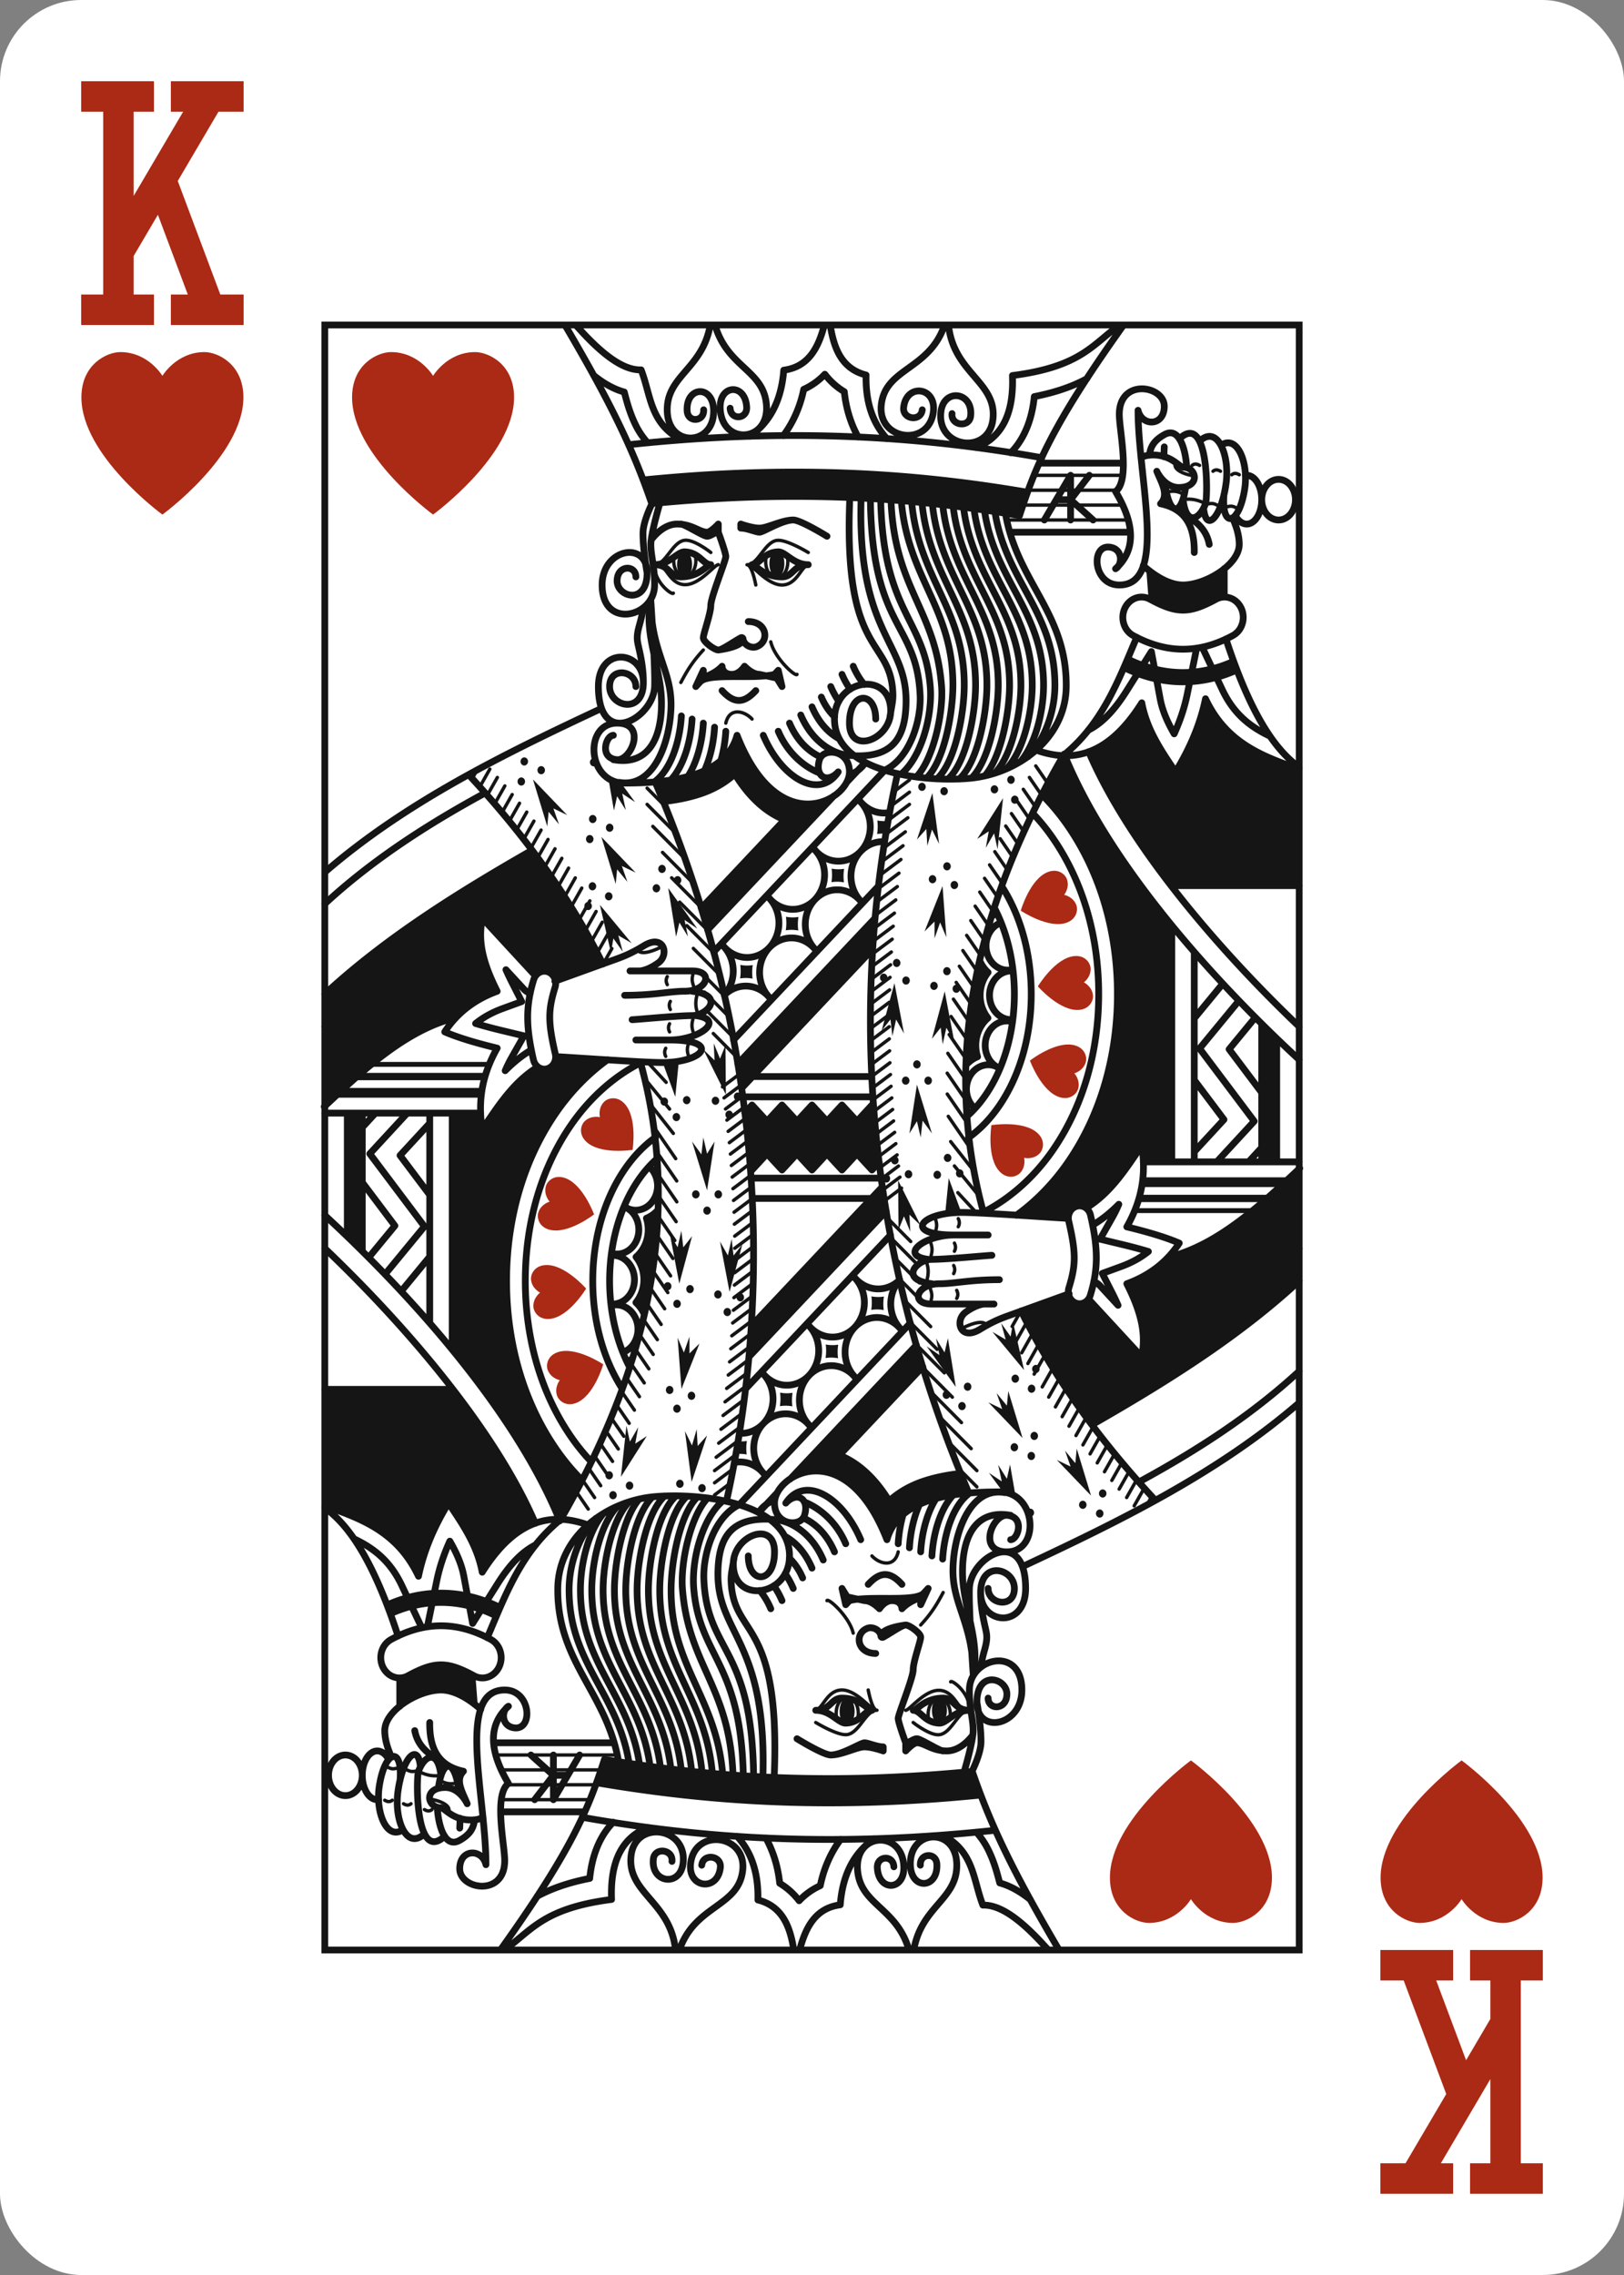 <svg xmlns="http://www.w3.org/2000/svg" xmlns:xlink="http://www.w3.org/1999/xlink" viewBox="0 0 240 336"><rect x="0" y="0" width="240" height="336" fill="#808080" stroke="none"/><use xlink:href="#a"/><use xlink:href="#b" x="48" y="48"/><use xlink:href="#c" transform="rotate(180 120 168)"/><g id="c"><use xlink:href="#d" width="36" height="36" x="6" y="12" stroke="#AB2A15"/><use xlink:href="#e" width="24" height="24" x="12" y="52"/><use xlink:href="#f" x="48" y="48"/></g><defs><symbol id="d" fill="none" preserveAspectRatio="xMinYMid" viewBox="0 0 36 36"><path stroke-linecap="square" stroke-width="4.5" d="M8.25 2.25h3.25m3 0h-3m0 0v31.5m0 0H8.25m3.25 0h3m7-31.5H25m2.75 0H25m0 0L12.5 23.5m9 10.25H25m2.75 0H25m0 0-6.75-18"/></symbol><symbol id="e" viewBox="0 0 16 16"><path fill="#AB2A15" d="M15.981 4.454c0 5.738-7.98 11.546-7.98 11.546S.02 10.192.02 4.454C.02 1.2 2.534 0 3.855 0c2.764 0 4.146 2.34 4.146 2.34S9.382 0 12.146 0c1.32 0 3.835 1.2 3.835 4.454"/></symbol><symbol id="f" fill="none"><use xlink:href="#e" width="24" height="24" x="4" y="4"/><use xlink:href="#e" width="8" height="8" x="109" y="80" transform="rotate(70 109 80)"/><use xlink:href="#e" width="8" height="8" x="113" y="93" transform="rotate(85 113 93)"/><use xlink:href="#e" width="8" height="8" x="113" y="107" transform="rotate(106 113 107)"/><use xlink:href="#e" width="8" height="8" x="107" y="121" transform="rotate(135 107 121)"/><path stroke="#151515" stroke-linecap="round" stroke-linejoin="round" d="M57.674.018c1.847 6.356 7.304 6.611 7.604 11.948.303 5.39-6.568 5.803-6.844.411-.186-3.644 3.727-3.83 3.911-.235.092 1.798-2.352 1.944-2.444.147M56.958.02c-1.17 6.577-6.592 7.476-6.345 12.828.25 5.393 7.12 4.98 6.844-.411-.187-3.644-4.095-3.36-3.91.235.091 1.797 2.535 1.65 2.443-.147M92.173.018c.751 7.1 7.135 8.388 6.572 13.843-.555 5.366-8.285 4.377-7.7-.985.394-3.625 4.79-3.013 4.4.562-.195 1.788-2.945 1.436-2.75-.351M91.585.023c-2.28 6.636-8.719 6.3-9.341 11.727-.615 5.359 7.116 6.348 7.7.985.395-3.625-4.01-4.138-4.4-.563-.195 1.788 2.556 2.14 2.75.352m13.079 6.354q.222-.228.435-.475c1.729-2.001 2.73-4.685 3.044-7.83 3.306-.647 5.795-1.574 7.766-2.639m-16.333 10.18c3.497-1.424 5.575-4.604 5.336-10.65 10.174-1.3 11.879-4.663 15.862-7.472M39.726 7.434c1.388 1.11 2.874 2.013 4.53 2.467.375 1.406.79 3.053 1.684 4.88a11.5 11.5 0 0 0 1.784 2.629m4.983-.433c-4.661-2.446-4.478-6.507-5.956-10.35-3.004.092-6.398-2.95-9.657-6.62m30.661 16.348c1.404-1.87 2.47-4.17 3.023-6.855a9.9 9.9 0 0 0 3.12-2.227 10.2 10.2 0 0 0 2.876 2.58c.26 2.527.986 4.777 2.047 6.701m-5-16.542c-.9 3.423-2.382 6.186-5.995 6.658-.375 4.81-2.246 7.823-5 9.774m20.25.356c-1.999-2.198-3.18-5.188-3.083-9.411-3.562-.9-4.752-3.846-5.3-7.379m43.29.083c-10.609 14.852-12.982 20.863-15.318 28.076M35.522.056C42.223 11.433 45.59 18.404 48.319 26.39m-1.27-3.504c21.667-2.17 39.399-1.16 56.803 1.818m-55.55 1.673c20.699-1.996 37.666-1.04 54.371 1.77m-57.77-10.464c23.38-2.493 42.435-1.374 61.058 1.919m-8.593 111.573c-5.445-19.762-3.028-42.11 11.895-67.798 6.399 15.77 21.21 32.636 34.741 45.136m-21.336 64.99c-8.044-8.682-14.874-17.939-19.77-27.888M-.002 80.822c11.978-10.356 26.355-17.397 40.904-24.2m43.742 9.632c-8.575 38.671-2.62 75.58 10.545 106.284m-38.605-83.21 18.641-19.774m-7.268 3.511L55.642 86.128m1.835 6.451 25.288-26.824c3.799-1.857 5.368-7.48 5.216-11.011C87.508 43.8 80.86 45 80.63 25.686M61.77 114h19.242m-19.972-4.887 20.283-21.516m.504-4.733-21.413 22.713m1.185 7.142 19.378-20.556M80.841 111H63.22M42.646 60.6c-1.108 0-2.149 3.426.554 3.6 2.102.135 4.43-5.4 0-5.4-4.985 0-4.445 8.86 1.093 8.86 7.191 0 14.968-1.06 16.63-7.06 6.092 15.6 16.636 9.643 16.615 5.4-.016-3.328-3.876-3.6-4.43-1.8-.757 2.46 1.107 3.6 2.769 1.8-2.77 4.2-8.352 1.009-11.077-5.4m-2.72 55.746 1.058-1.146 2.216 2.4 2.215-2.4 2.216 2.4L72 115.2l2.215 2.4 2.216-2.4 2.215 2.4 2.216-2.4.247.268M65.293 84.287q.257.216.485.47m0 0c.87.97 1.35 2.274 1.332 3.627s-.53 2.642-1.426 3.585m.094-7.212c.87.97 2.06 1.525 3.309 1.544 1.248.02 2.453-.5 3.348-1.442m-6.657-.102a5 5 0 0 1-.42-.538m.326 7.75c-.895.943-2.1 1.462-3.348 1.443-1.248-.02-2.438-.575-3.309-1.545m6.657.102c-.895.943-1.408 2.232-1.425 3.585s.461 2.657 1.332 3.627m.093-7.212a4.7 4.7 0 0 1 1.542-1.082 4.4 4.4 0 0 1 1.806-.361c.618.01 1.229.15 1.796.416a4.7 4.7 0 0 1 1.513 1.128m-13.314-.203a5 5 0 0 1-.4-.509m.4.51a5 5 0 0 0-.458-.448m.458.447c.851.949 1.33 2.219 1.332 3.542.004 1.322-.468 2.595-1.314 3.549m19.696-28.936q.287.235.538.514m0 0c.431.48.77 1.048.999 1.67a5.48 5.48 0 0 1-.05 3.903 5.1 5.1 0 0 1-1.042 1.64m.093-7.213a4.7 4.7 0 0 0 1.934 1.3 4.36 4.36 0 0 0 2.27.165m-4.204-1.465a5 5 0 0 1-.46-.597m.367 7.81a4.7 4.7 0 0 1-1.542 1.081 4.4 4.4 0 0 1-1.806.361 4.4 4.4 0 0 1-1.797-.416 4.7 4.7 0 0 1-1.513-1.128m6.657.101c-.895.943-1.407 2.233-1.425 3.585-.018 1.353.462 2.657 1.332 3.627m.094-7.212a4.7 4.7 0 0 1 1.636-1.122 4.4 4.4 0 0 1 1.914-.313m-10.208 1.334a5 5 0 0 1-.44-.568m.44.568a5 5 0 0 0-.51-.493m.51.493c.87.97 1.35 2.274 1.332 3.627-.017 1.352-.53 2.642-1.425 3.585m0 0c-.895.942-1.408 2.232-1.426 3.584-.017 1.353.462 2.657 1.332 3.627m.094-7.211a4.7 4.7 0 0 1 1.541-1.083 4.4 4.4 0 0 1 1.807-.36 4.4 4.4 0 0 1 1.796.415 4.7 4.7 0 0 1 1.513 1.129M59.043 98.968c.903-.893 2.092-1.37 3.314-1.33s2.381.593 3.234 1.543m0 0q.21.233.39.494m-.39-.494q.21.232.444.436m6.306-7.547q.198.22.37.465m-.37-.465q.198.22.419.414m6.724-7.133a5 5 0 0 1-.392-.391m0 0q.185.208.35.436M77.11 67.554l2.782-2.951m-29.854 5.784c1.87-.208 3.714-.56 5.456-1.139 1.84-.612 3.633-1.574 5.102-2.938 2.175 3.575 4.767 5.767 7.374 6.775m37.164-10.294c5.396 1.906 10.656.86 15.603-6.991.739 3.97 2.883 7.073 4.985 10.2 2.205-3.586 3.692-7.186 4.431-10.8 3.117 6.599 8.482 8.495 13.842 10.403m.006 38.024c-12.347-11.768-25.27-27.01-31.116-40.614M98.934 86.048c1.929 3.678 2.974 8.164 2.974 12.775 0 3.646-.653 7.23-1.896 10.405s-3.032 5.834-5.196 7.719m.29 3.104c1.7-1.215 3.218-2.796 4.492-4.631 3.024-4.36 4.802-10.201 4.802-16.597 0-6.084-1.609-11.665-4.369-15.947m-2.82 48.214c4.185-2.099 7.728-5.393 10.356-9.182 4.466-6.438 6.802-14.52 6.802-23.085 0-8.564-2.336-16.647-6.802-23.084a30.4 30.4 0 0 0-2.964-3.642m-2.404 59.393c2.974-2.142 5.536-4.83 7.582-7.78 4.856-7 7.357-15.731 7.357-24.887s-2.501-17.887-7.357-24.886a33.3 33.3 0 0 0-3.792-4.548m4.85 57.699a37 37 0 0 0 1.156-1.575c5.246-7.562 7.913-16.942 7.913-26.69s-2.668-19.127-7.913-26.689a36 36 0 0 0-4.596-5.408m21.447-18.999-1.396 6.824q-.59 2.88-1.926 5.833c-.968-1.687-1.733-3.36-2.071-5.177l-1.298-6.975-3.704 5.877c-1.997 3.168-3.874 4.87-5.62 5.732m26.842.885c-2.937-1.395-5.348-3.28-7.054-6.893l-2.954-6.252m-20.501 15.98c5.843-4.76 8.163-11.184 10.829-17.443m13.179.25c2.863 8.729 6.267 15.701 10.826 18.933m.003 89.213c-7.023 6.477-15.096 11.697-23.694 16.369m23.699-29.702c-8.968 8.295-19.566 14.918-30.622 21.244m30.62-26.045c-9.204 9.094-20.615 16.251-32.725 23.171m9.684-35.951H144m-15.508-12.082 4.39 5.835-4.39 4.756m9.97-8.735-4.82-6.408 3.747-4.547m-4.799-4.989-4.098 4.973m8.023 21.197 1.946-2.109m-13.292-32.535V123.6m3.323-30.719V123.6m6.479-23.653-5.696 6.912 8.079 10.741-5.539 6m6.646-20.12v20.12m2.216-17.955V123.6m-15.608-40.8H144m-31.146 61.058 7.884 8.542c.417-2.562.536-5.392-2.215-10.8 3.257-1.19 5.883-3.14 7.754-6q-2.766-1.198-7.754-2.4c2.514-4.437 2.781-8.321 2.215-12m0 0c-2.337 3.41-4.528 6.941-8.232 9.231m8.232-9.231-2.223-1.788c-2.101 3.065-3.874 5.809-6.317 7.744-.156-.021-.309-.047-.473-.054-.293-.013-.58.007-.872.022m33.227-2.573c-4.935 4.602-11.816 11.341-19.46 13.14m-14.766-5.742c-3.065-.172-12.94-.879-15.736-.879-6.092 0-8.746 3.33-1.072 3.33m0 0h4.985m-4.985 0c-4.43 0-8.308 3-3.877 3.6m10.523 3c-4.43 0-6.646.6-8.861.6-3.323 0-4.431 3-1.108 3h9.178m-.316-7.2c-.554 0-6.647.6-8.862.6s-4.985 3 0 3.6M110 143.078l-9.2 3.322c-1.662.6-2.77 1.2-3.984 1.937-2.94 1.782-3.77-1.337-2.108-2.537s2.769-1.2 2.769-1.2m15.993-11.674q.138-.064.272-.15c1.38-.853 2.55-1.851 3.6-2.911a19 19 0 0 1-.943 1.923l-1.828 3.227 3.411.821c1.398.336 2.624.671 3.731 1.001-1.133.914-2.449 1.643-3.987 2.205l-2.825 1.032 1.439 2.829c.351.69.64 1.306.893 1.881l-2.617-2.835a2.5 2.5 0 0 0-.976-.67m8.278-104.946.332 4.322m10.673-4.674v4.2m-11.974-4.642c1.173 1.054 3.527 2.861 5.882 2.861 3.323 0 8.307-3 8.307-6 0-1.41-.489-2.82-1.008-3.92m-13.507-8.849c.351-.249.896-.431 1.777-.431 2.769 0 3.877 1.8 4.431 1.8 2.019 0 2.653 2.934-.554 3-2.215.046-3.323-2.4-3.323-2.4.682 1.7 1.843 3.494.554 4.8 3.902.816 5.033 3.59 4.984 7.2m-4.482-14.139q.012-.698.051-1.461m3.159 5.9c-.611 4.535-2.531 4.348-3.073-.729m-2.275-3.93c.145-1.45.878-2.296 2.189-3.041 2.339-1.327 3.203 2.567 3.316 4.892m-1.098-4.277c4.381-4.11 4.237 8.604 3.875 9.585-.903 2.445-2.91 3.296-3.321-.696m2.437-8.532c2.649-2.516 4.473 2.044 3.934 6.13-.692 5.248-3.029 7.42-3.329 3.727m2.57-9.264c2.424-1.649 4.11 2.646 3.495 6.486-.873 5.454-3.465 5.81-3.061.813m3.157-2.848q.105-.015.21-.016c1.224 0 2.215 1.612 2.215 3.6m0 0c0 1.988-.991 3.6-2.215 3.6-.651 0-1.269-.466-1.69-1.273m3.905-2.327c0 .796.263 1.559.73 2.121.468.563 1.102.879 1.763.879s1.295-.316 1.762-.879.73-1.325.73-2.121-.262-1.559-.73-2.121-1.101-.879-1.762-.879-1.295.316-1.763.879-.73 1.325-.73 2.121m-32.869-5.4h12.406m-16.753 10.2h17.808m8.332-2.4c1.597.943 2.93 2.133 3.323 4.2m-29.047 70.193a2.9 2.9 0 0 1-1.437-.267 3.2 3.2 0 0 1-1.044-.78 3.7 3.7 0 0 1-.699-1.168 3.98 3.98 0 0 1 0-2.756c.162-.436.4-.833.699-1.168s.653-.599 1.044-.78a2.93 2.93 0 0 1 1.483-.263m-.031-.22a2.9 2.9 0 0 1-1.966-.18 3.2 3.2 0 0 1-1.045-.78 3.7 3.7 0 0 1-.698-1.168 3.97 3.97 0 0 1 .367-3.489 3.27 3.27 0 0 1 1.602-1.309m-.172 21.523a3.28 3.28 0 0 1-1.572-1.313 3.9 3.9 0 0 1-.599-2.09c0-.955.34-1.871.943-2.546.604-.675 1.423-1.054 2.277-1.054q.415 0 .816.117m-5.561 12.8a3.55 3.55 0 0 1-.913-1.259 3.97 3.97 0 0 1-.082-2.957c.162-.437.4-.834.698-1.168.3-.334.654-.6 1.045-.78s.81-.275 1.232-.275c.604 0 1.195.19 1.707.548m-4.868 6.762q.081.083.165.163m1.728-22.881c.293.682.72 1.284 1.242 1.763A5.4 5.4 0 0 0 96.852 99a5.4 5.4 0 0 0 1.15 3.357c-1.091.94-1.793 2.407-1.793 4.027 0 .586.091 1.156.261 1.691a4.6 4.6 0 0 0-1.704 1.224m4.572-22.394a4.4 4.4 0 0 0-.813.439M81.415 58.2c0-4.2-3.877-4.2-3.877.6s6.093 2.4 6.093-1.8c0-6-8.308-4.8-8.308 1.2 0 7.697 12.64 9.363 19.84 8.763 7.159-.597 14.348-5.82 14.408-13.598.082-10.873-7.229-15.334-8.979-25.514m-22.249 35.77c5.393.187 7.503-2.421 7.557-7.99.086-8.95-7.254-10.031-6.642-30.021m.642 38.997h-.01a4.5 4.5 0 0 1-2.377 1.834m26.425-2.689c2.474-2.494 3.93-6.667 3.958-10.387.083-10.959-7.209-15.404-8.861-25.755m3.813 36.846c2.252-2.703 3.346-7.507 3.373-11.091.084-11.044-7.186-15.473-8.74-25.998m3.268 38.167c2.546-2.643 3.768-8.36 3.797-12.17.085-11.123-7.152-15.536-8.615-26.227m3.091 39.058c2.589-2.667 3.82-8.989 3.85-12.83.085-11.192-7.1-15.59-8.482-26.424m3.149 39.653c2.466-2.844 3.629-9.477 3.658-13.23.085-11.255-7.04-15.64-8.346-26.61m2.714 40.173c2.679-2.624 3.927-9.655 3.957-13.562.086-11.318-6.975-15.688-8.207-26.792m2.448 40.486c2.775-2.512 4.054-9.72 4.084-13.694.087-11.377-6.903-15.734-8.066-26.967m2.297 40.683c2.791-2.493 4.064-9.73 4.094-13.716.087-11.422-6.811-15.768-7.92-27.1m2.213 40.771c2.757-2.533 4.003-9.708 4.033-13.671.087-11.467-6.719-15.802-7.773-27.235m2.19 40.8c2.678-2.622 3.878-9.656 3.908-13.565.088-11.513-6.623-15.836-7.625-27.37m2.226 40.762c2.572-2.746 4.017-9.58 3.724-13.392C90.277 42 84.185 39 83.673 25.858m1.463 40.505c3.032-2.52 4.704-8.655 4.338-12.998C88.615 43.2 82.523 42.6 82.15 25.77m1.35 32.277c.336-2.212.522-2.568.44-3.913-.483-8.053-7.344-5.241-6.352-28.619m-4.443 40.66c-2.433-.94-4.82-3.094-6.13-6.176m6.295 3.82c-1.84-.812-3.55-2.472-4.634-5.02m9.582 4.794c-2.897.1-6.2-1.947-7.92-5.994m5.694 3.518c-1.593-.85-3.05-2.408-4.033-4.718m3.351 1.477c-.783-.756-1.46-1.724-1.97-2.923m2.592.63A12 12 0 0 1 74.77 53.4m2.877.4a12 12 0 0 1-1.215-2.2m3.286 1.502a10.8 10.8 0 0 1-1.625-2.702M42.646 64.2c5.392.955 7.13-3.484 7.113-8.437-.017-5.068-2.682-10.163-1.574-14.963m0 0c0 7.2 2.967 10.092 2.983 15.16.017 4.953-2.266 12.545-7.658 11.59m4.675-26.75s.662 9.602.553 12.6c-.171 4.732-8.307 9.318-8.307 0 0-6 6.646-5.4 6.646-.6M48.7 67.49c2.549-1.863 3.799-6.235 3.993-9.754m-1.584 9.484c1.997-2.12 2.996-5.905 3.168-9.02m-.632 8.497c1.418-2.178 2.149-5.275 2.293-7.897m.17 7.02c.897-1.978 1.378-4.347 1.492-6.42m.934 4.92a20 20 0 0 0 .727-4.32m-12.184-7.2c0 4.8-4.985 3.6-4.985.6s3.877-2.4 3.877 0m1.108-.6c0-3-.788-5.267-.88-6.188-.16-1.583.618-2.683.829-4.829M49.578 26.1c-.47 1.614-1.393 4.959-1.393 6.301 0 1.8.553 3 .553 6 0 4.8-7.753 6.6-7.753 0 0-5.4 6.646-6.6 6.646-1.8m0 0c0 4.8-4.431 3.6-4.431 1.2s2.77-2.4 2.77-.6m1.66-.6s-.607-3.33-.607-5.803c0-1.364.733-3.178 1.365-4.491m-.158 5.445s1.616-2.351 3.832-2.351 3.323 1.2 4.43 1.2c.554 0 1.662-1.2 1.662-1.2v1.2m0 0c-.554 0-1.087.587-1.662.6-.554 0-3.323-1.8-3.877-1.8m5.539 1.2s1.107 3 1.107 3.6-2.215 6-2.215 7.2-1.108 4.2-1.108 4.8S57.6 48 58.154 48m16.061-16.8s-3.877-2.4-4.984-2.4m0 0c-1.662 0-3.877 1.2-4.985 1.2s-2.77-.6-2.77-.6v.6c.937 0 2.236.603 2.77.6.549-.003 3.323-1.8 4.985-1.8M58.154 48c.554 0 2.215-1.2 3.323-1.8.495-.268 1.108 1.2-3.323 1.8m4.43-4.2c2.77 0 3.2 2.938 1.245 3.707-.744.293-1.853-.188-2.009-1.093m4.642 5.186 1.107 1.8-.554-2.4zm0 0 .553.6-2.769-.6c-1.108 0-2.215-1.2-2.215-1.2s-.744 1.2-1.852 1.2c-1.471 0-1.471-1.2-1.471-1.2-1.108 1.2-2.726 1.58-2.834 1.729l-.49.671c1.108-1.52 7.935-.394 11.078-1.2M58.708 54c1.873 2.067 3.323 1.8 4.984 0m49.293-31.8-2.77 3.6m0 0 3.323 3m-3.323-3h-2.114m-1.763 3 3.877-6.6v6.6m22.721 11.38a2.6 2.6 0 0 0-1.251.337c-3.936 2.131-5.773 2.131-9.708 0a2.57 2.57 0 0 0-2.13-.187c-.349.123-.671.32-.949.58s-.506.575-.67.93a3.2 3.2 0 0 0-.286 1.14c-.024.396.024.794.142 1.17s.304.723.548 1.02c.243.298.538.54.868.713 4.926 2.669 9.735 2.669 14.661 0a2.9 2.9 0 0 0 1.295-1.407 3.23 3.23 0 0 0 .2-1.975 3.04 3.04 0 0 0-.984-1.677 2.64 2.64 0 0 0-1.736-.643M111.614 130.1a1.55 1.55 0 0 0-.755.161 1.7 1.7 0 0 0-.608.512c-.163.22-.275.478-.329.754a1.95 1.95 0 0 0 .019.833c1.077 4.663 1.074 6.422.036 9.795a1.94 1.94 0 0 0 .074 1.39c.097.214.233.406.399.563.166.158.359.278.569.354a1.55 1.55 0 0 0 1.281-.105q.297-.165.514-.442c.142-.182.249-.394.316-.622 1.177-3.828 1.175-6.869.035-11.806a1.83 1.83 0 0 0-.56-.976 1.6 1.6 0 0 0-.991-.411m8.571-117.5c0 10.2 4.452 25.8-2.77 25.8-3.877 0-4.246-5.863-1.488-5.597 2.042.197 1.994 2.595.934 3.197 2.858-2.57 3.049-6.288 0-11.4 2.215-1.68.554-9 .554-11.4 0-5.4 6.646-4.26 6.646-1.2 0 3-3.323 3-3.876.6M55.938 51l-1.107 2.4 1.107-1.2zm-7.2-15.6c2.216 0 3.362-1.949 4.468-1.898 2.179.098 2.732 1.898 3.84 1.898-.554 0-1.661 1.8-4.43 1.8-1.662 0-1.662-1.8-3.878-1.8m22.708 0c-2.215 0-3.361-1.949-4.468-1.898-2.178.098-2.732 1.898-3.84 1.898.554 0 1.662 1.8 4.431 1.8 1.662 0 1.662-1.8 3.877-1.8"/><path fill="#151515" d="M69.955 21.722c-7.21-.017-14.781.35-22.906 1.163l1.253 3.492c20.699-1.996 37.666-1.04 54.372 1.77l1.178-3.443c-10.877-1.862-21.883-2.954-33.898-2.982m48.875 27.14-.933 2.177c5.51 2.762 11.538 2.885 17.093.37l-.841-2.22c-5.02 2.29-10.327 2.182-15.319-.327M60.923 60.6c-1.319 4.763-6.49 6.413-12.149 6.851.43.928.839 1.902 1.253 2.91 1.881-.182 3.726-.533 5.468-1.113 1.84-.612 3.634-1.574 5.102-2.938 2.175 3.575 4.767 5.767 7.367 6.765l-12.33 13.02c.308 1.004.616 2.045.933 3.162l18.641-19.68c-3.474 2.305-9.987 2.028-14.285-8.977m46.476 6.126-1.41 2.663a33.3 33.3 0 0 1 3.792 4.548c4.856 7 7.357 15.73 7.357 24.886s-2.501 17.887-7.357 24.887c-2.046 2.949-4.608 5.638-7.515 7.778 3.119.196 6.134.361 7.603.427.023-1.017.781-1.858 1.745-1.816.387.017.744.178.957.386 3.639-2.344 5.83-5.875 8.167-9.285l-2.223-1.789c-2.101 3.066-3.874 5.81-6.317 7.745-.156-.021-.309-.047-.473-.054-.293-.013-.58.007-.872.021.387-.552.772-1.077 1.142-1.611 5.246-7.561 7.913-16.941 7.913-26.689s-2.668-19.127-7.913-26.689a36 36 0 0 0-4.596-5.408m8.589 2.514.413.72H144v-.72zm1.381 2.4.449.72H144v-.72zm1.385 2.22.697 1.08H144v-1.08zm1.864 2.82 1 1.44H144v-1.44zm1.986 2.82 1.331 1.8H144v-1.8zm-41.28 8.097-20.283 21.516.559 3.606 19.378-20.556zm57.138 15.883v20.12h2.215v-17.955zM63.139 115.2l-1.058 1.146.49 4.254h18.97l-.432-5.132-.247-.268-2.216 2.4-2.215-2.4-2.216 2.4L72 115.2l-2.215 2.4-2.216-2.4-2.215 2.4zm57.761 10.68-.197 1.44h20.4l1.55-1.44zm-.433 2.58-.327 1.08h18.473l1.215-1.08zm-.648 1.98-.293.72h17.118l.876-.72zM144 136.381c-9.203 9.093-20.612 16.25-32.72 23.17l2.104 2.874c11.055-6.325 21.649-12.949 30.616-21.242z"/><path fill="#151515" d="M66.81 33.255c-.293 0-.575.21-.782.585s-.325.882-.325 1.412c0 .262.029.522.084.764.056.243.138.463.24.648q.156.281.36.433c.204.152.278.152.424.152s.29-.051.424-.152q.203-.152.359-.433c.103-.185.184-.405.24-.648.056-.242.084-.502.084-.764 0-.53-.116-1.037-.324-1.412-.208-.374-.49-.585-.783-.585m-13.64.148a.7.7 0 0 0-.425.152q-.203.152-.36.433a2.5 2.5 0 0 0-.24.648 3.4 3.4 0 0 0-.084.764c0 .262.03.522.085.764.056.243.137.463.24.648q.156.281.36.433c.134.1.278.152.423.152q.221 0 .424-.152c.134-.1.257-.247.36-.433.102-.185.184-.405.24-.648a3.5 3.5 0 0 0 0-1.528 2.5 2.5 0 0 0-.24-.648 1.35 1.35 0 0 0-.36-.433.7.7 0 0 0-.424-.152m79.762 2.587c-1.736 1.42-4.193 2.41-6.101 2.41-1.806 0-3.611-1.063-4.898-2.05l.181 4.236c3.798 2.062 5.635 2.062 9.571-.07a2.6 2.6 0 0 1 1.245-.335zM58.708 50.4c-1.108 1.2-2.726 1.58-2.834 1.729l-.49.671c.978-1.342 6.41-.623 9.833-.99l-.97-.21c-1.109 0-2.216-1.2-2.216-1.2s-.744 1.2-1.852 1.2c-1.471 0-1.471-1.2-1.471-1.2m6.51 1.41 1.797.39-.553-.6c-.37.094-.79.162-1.245.21m64.936 3.39c-.739 3.614-2.226 7.214-4.431 10.8-2.102-3.127-4.246-6.23-4.985-10.2-2.536 4.026-5.155 6.262-7.842 7.22 2.75 6.405 7.071 13.175 12.169 19.778L144 82.8V65.604c-5.361-1.908-10.728-3.804-13.846-10.404m-20.891 8.177a111 111 0 0 0-1.858 3.318 38 38 0 0 1 4.59 5.44c5.245 7.561 7.913 16.94 7.913 26.688s-2.667 19.128-7.913 26.69a70 70 0 0 1-1.149 1.593c.299.003.586-.017.879-.004.164.007.317.033.473.054 2.443-1.935 4.216-4.679 6.317-7.744l2.223 1.788c.117.757.198 1.522.228 2.35l4.188.05.073-34.718c-6.702-8.306-12.539-17.063-15.964-25.505m-7.875 3.193a.5.5 0 0 0-.287.1.6.6 0 0 0-.197.246.65.65 0 0 0-.019.459.58.58 0 0 0 .286.338.52.52 0 0 0 .609-.1.6.6 0 0 0 .128-.189.65.65 0 0 0 .019-.458.6.6 0 0 0-.286-.34.5.5 0 0 0-.253-.056m-13.129 1.04a.53.53 0 0 0-.358.138.6.6 0 0 0-.192.355.64.64 0 0 0 .09.45c.083.13.211.22.356.248a.52.52 0 0 0 .414-.097.6.6 0 0 0 .23-.386.64.64 0 0 0-.09-.449.55.55 0 0 0-.45-.258m10.685.372a.5.5 0 0 0-.287.099.6.6 0 0 0-.196.246.65.65 0 0 0-.02.459c.05.15.154.271.287.339a.52.52 0 0 0 .608-.1.6.6 0 0 0 .128-.19.65.65 0 0 0 .019-.458.6.6 0 0 0-.286-.34.5.5 0 0 0-.253-.055m-7.415.274a.53.53 0 0 0-.358.138.6.6 0 0 0-.193.355.64.64 0 0 0 .09.448.56.56 0 0 0 .356.25.52.52 0 0 0 .414-.098.6.6 0 0 0 .23-.385.65.65 0 0 0-.09-.45.6.6 0 0 0-.154-.162.53.53 0 0 0-.295-.096m-1.74.868-2.28 6.868 1.387-1.556.148 2.469.688-2.395 1.046 2.127zm12.165.383a.53.53 0 0 0-.287.099.6.6 0 0 0-.196.246.63.63 0 0 0-.019.46.57.57 0 0 0 .286.339.52.52 0 0 0 .608-.101.6.6 0 0 0 .128-.189.65.65 0 0 0 .019-.459.6.6 0 0 0-.112-.2.6.6 0 0 0-.174-.139.5.5 0 0 0-.253-.056m-1.721.38-3.82 6.014 1.708-1.122-.437 2.428 1.228-2.126.511 2.345zM81.65 73.179c.089.664.08 1.34-.026 2.001q.651-.101 1.306-.045l.324-1.895a5.4 5.4 0 0 1-1.604-.06m10.288 6.17a.53.53 0 0 0-.332.133.6.6 0 0 0-.19.323.64.64 0 0 0 .065.454.56.56 0 0 0 .341.272.52.52 0 0 0 .42-.07.6.6 0 0 0 .25-.37.64.64 0 0 0-.064-.453.56.56 0 0 0-.341-.272.5.5 0 0 0-.149-.017m-17.038.94c.088.665.08 1.34-.026 2.002a5.4 5.4 0 0 1 1.847.028 6.9 6.9 0 0 1 .026-2.001 5.4 5.4 0 0 1-1.847-.028m14.896.96a.53.53 0 0 0-.332.134.6.6 0 0 0-.19.323.64.64 0 0 0 .064.454.56.56 0 0 0 .342.272.52.52 0 0 0 .419-.07.6.6 0 0 0 .251-.37.64.64 0 0 0-.064-.453.56.56 0 0 0-.342-.272.5.5 0 0 0-.148-.017m3.227.86a.53.53 0 0 0-.332.133.6.6 0 0 0-.19.323.64.64 0 0 0 .064.454.56.56 0 0 0 .342.272.52.52 0 0 0 .419-.07.6.6 0 0 0 .251-.37.64.64 0 0 0-.064-.453.56.56 0 0 0-.342-.272.5.5 0 0 0-.148-.017m-1.73.753-2.662 6.705 1.473-1.461.009 2.474.821-2.345.924 2.191zM68.15 87.399c.089.664.08 1.34-.026 2.001a5.4 5.4 0 0 1 1.847.028 6.9 6.9 0 0 1 .026-2 5.4 5.4 0 0 1-1.847-.029m16.39 6.223a.53.53 0 0 0-.384.141.64.64 0 0 0-.078.829.524.524 0 0 0 .778.1.636.636 0 0 0 .093-.843.55.55 0 0 0-.409-.227m12.229.275c-1.214 5.296-1.866 10.393-2.023 15.341l.021.061a4.6 4.6 0 0 1 1.704-1.224 5.6 5.6 0 0 1-.261-1.691c0-1.62.701-3.087 1.793-4.027A5.4 5.4 0 0 1 96.852 99c0-1.286.442-2.476 1.17-3.382a5.6 5.6 0 0 1-1.254-1.721m-35.37.613a6.9 6.9 0 0 1-.026 2 5.4 5.4 0 0 1 1.847.028 6.9 6.9 0 0 1 .026-2 5.4 5.4 0 0 1-1.847-.028m30.516.327a.53.53 0 0 0-.35.16.636.636 0 0 0-.057.81.524.524 0 0 0 .778.1.6.6 0 0 0 .207-.4.65.65 0 0 0-.114-.442.6.6 0 0 0-.165-.152.53.53 0 0 0-.3-.076m-9.343.955a.53.53 0 0 0-.35.16.636.636 0 0 0-.057.81.523.523 0 0 0 .778.1.636.636 0 0 0 .093-.842.55.55 0 0 0-.464-.228m3.34.425a.52.52 0 0 0-.39.162.636.636 0 0 0-.057.81.524.524 0 0 0 .778.1.637.637 0 0 0 .093-.843.55.55 0 0 0-.424-.228m4.09.79a.53.53 0 0 0-.35.16.64.64 0 0 0-.057.81.524.524 0 0 0 .778.1.6.6 0 0 0 .208-.4.65.65 0 0 0-.115-.442.6.6 0 0 0-.164-.153.53.53 0 0 0-.3-.076m-5.816.193-1.888 7.007 1.297-1.645.288 2.454.55-2.436 1.165 2.054zm9.155.232-.039.001a.53.53 0 0 0-.35.161.636.636 0 0 0-.057.81.55.55 0 0 0 .37.224.51.51 0 0 0 .408-.124.6.6 0 0 0 .14-.178.64.64 0 0 0-.047-.665.55.55 0 0 0-.425-.229m-1.726.983-1.887 7.007 1.297-1.645.287 2.454.551-2.436 1.165 2.053zM87.508 108.6a.53.53 0 0 0-.392.176.63.63 0 0 0-.162.424c0 .159.058.312.162.424a.53.53 0 0 0 .392.176.53.53 0 0 0 .391-.176.63.63 0 0 0 .162-.424.63.63 0 0 0-.162-.424.53.53 0 0 0-.391-.176m-1.662 2.4a.53.53 0 0 0-.392.176.63.63 0 0 0-.162.424c0 .159.059.312.162.424a.53.53 0 0 0 .392.176.53.53 0 0 0 .392-.176.63.63 0 0 0 .162-.424.63.63 0 0 0-.162-.424.53.53 0 0 0-.392-.176m3.323 0a.53.53 0 0 0-.391.176.63.63 0 0 0-.163.424c0 .159.059.312.163.424a.53.53 0 0 0 .391.176.53.53 0 0 0 .392-.176.63.63 0 0 0 .162-.424.63.63 0 0 0-.162-.424.53.53 0 0 0-.392-.176m-1.661 1.2-1.108 7.2 1.108-1.8.553 2.4.282-2.49 1.38 1.89zm4.56 10.215a.51.51 0 0 0-.437.2.6.6 0 0 0-.11.201.65.65 0 0 0 .025.459.6.6 0 0 0 .13.187.52.52 0 0 0 .61.092.6.6 0 0 0 .172-.141.62.62 0 0 0 .14-.434.62.62 0 0 0-.165-.393.54.54 0 0 0-.365-.172zm-7.81.359a.6.6 0 0 0-.11.008.55.55 0 0 0-.357.247.64.64 0 0 0-.092.449.6.6 0 0 0 .228.387.52.52 0 0 0 .414.099.55.55 0 0 0 .357-.247.64.64 0 0 0-.092-.798.52.52 0 0 0-.347-.145M144 124.626c-4.929 4.6-11.772 11.272-19.338 13.024-1.633 1.753-3.711 3.063-6.139 3.95 2.751 5.408 2.632 8.238 2.215 10.8l-7.883-8.541c-.42.584-1.149.85-1.836.602-.586-.212-.99-.742-1.104-1.353-1.526.551-4.804 1.735-7.018 2.521 2.371 4.803 5.195 9.457 8.386 13.942 12.106-6.938 23.514-14.097 32.717-23.19zm-34.085 18.482.085-.03-.101-.072zm-16.06-18.402a.51.51 0 0 0-.437.2.62.62 0 0 0-.14.434.62.62 0 0 0 .185.414c.11.105.253.16.4.151a.53.53 0 0 0 .382-.2.62.62 0 0 0 .139-.434.62.62 0 0 0-.164-.393.54.54 0 0 0-.365-.172m-7.575.118a.55.55 0 0 0-.468.256.64.64 0 0 0-.092.448.6.6 0 0 0 .228.387.52.52 0 0 0 .414.1.55.55 0 0 0 .358-.247.64.64 0 0 0-.093-.799.54.54 0 0 0-.347-.145m4.257.091a.51.51 0 0 0-.437.2.63.63 0 0 0-.085.66.6.6 0 0 0 .13.187.52.52 0 0 0 .61.092.58.58 0 0 0 .282-.343.7.7 0 0 0 .03-.232.62.62 0 0 0-.165-.393.54.54 0 0 0-.365-.172zm-7.53.535a.55.55 0 0 0-.468.256.64.64 0 0 0-.091.448.6.6 0 0 0 .228.387.524.524 0 0 0 .771-.147.64.64 0 0 0 .092-.449.6.6 0 0 0-.184-.35.53.53 0 0 0-.348-.145m9.197.559-.523 5.264 2.388-.201zm-7.478.319.064 7.299.802-1.982.93 2.26-.122-2.505 1.663 1.601zm16.981 20.943-.353 2.129-1.392-1.961.659 2.404-1.962-1.136 4.683 5.645zm-9.623 2.379-.493 2.096-1.259-2.064.499 2.449-1.882-1.285 4.298 5.994zm12.997 3.934a.5.5 0 0 0-.215.05.6.6 0 0 0-.178.133.63.63 0 0 0 .014.849.6.6 0 0 0 .182.126.52.52 0 0 0 .601-.141.65.65 0 0 0 .11-.656.6.6 0 0 0-.207-.265.52.52 0 0 0-.307-.096m-3.047 1.436a.5.5 0 0 0-.215.05.6.6 0 0 0-.178.133.6.6 0 0 0-.155.428.64.64 0 0 0 .169.421.6.6 0 0 0 .182.126.52.52 0 0 0 .601-.141.6.6 0 0 0 .155-.428.6.6 0 0 0-.046-.228.6.6 0 0 0-.206-.264.52.52 0 0 0-.307-.097m-7.019 1.188h-.039a.5.5 0 0 0-.162.033.57.57 0 0 0-.316.307.65.65 0 0 0-.023.458c.05.151.151.273.284.342a.51.51 0 0 0 .423.025.57.57 0 0 0 .315-.307.65.65 0 0 0 .023-.458.6.6 0 0 0-.195-.285.53.53 0 0 0-.31-.116zm9.426.295a.52.52 0 0 0-.393.183.64.64 0 0 0 .014.848.52.52 0 0 0 .606.119.6.6 0 0 0 .294-.331.65.65 0 0 0-.007-.459.6.6 0 0 0-.207-.264.52.52 0 0 0-.307-.096m-12.56.901h-.039a.5.5 0 0 0-.162.033.57.57 0 0 0-.316.307.65.65 0 0 0-.023.458c.049.151.15.273.283.342a.51.51 0 0 0 .424.025.57.57 0 0 0 .315-.307.65.65 0 0 0 .023-.458.6.6 0 0 0-.195-.285.53.53 0 0 0-.31-.116zm9.127.044-.208 2.152-1.52-1.846.819 2.346-2.033-.978 5.051 5.259zm-6.824 1.621h-.039a.5.5 0 0 0-.162.034.57.57 0 0 0-.316.307.65.65 0 0 0-.023.458c.05.15.151.273.283.342a.51.51 0 0 0 .424.025.57.57 0 0 0 .315-.307.65.65 0 0 0 .023-.459.6.6 0 0 0-.195-.284.53.53 0 0 0-.31-.116m10.671 4.407a.5.5 0 0 0-.267.069.6.6 0 0 0-.271.352.65.65 0 0 0 .038.458c.068.14.186.246.326.293.14.048.292.033.422-.041a.6.6 0 0 0 .271-.353.64.64 0 0 0-.038-.457.6.6 0 0 0-.2-.232.5.5 0 0 0-.281-.089m-2.943 1.673a.5.5 0 0 0-.266.069.6.6 0 0 0-.271.353.64.64 0 0 0 .038.457q.052.106.136.182a.525.525 0 0 0 .78-.077.63.63 0 0 0 .126-.438.6.6 0 0 0-.261-.457.53.53 0 0 0-.282-.089m9.212.8-.208 2.151-1.52-1.846.819 2.346-2.033-.978 5.051 5.259zm-6.711.488a.5.5 0 0 0-.266.069.6.6 0 0 0-.168.147.63.63 0 0 0-.126.439.6.6 0 0 0 .061.224.56.56 0 0 0 .325.294.52.52 0 0 0 .423-.041.6.6 0 0 0 .271-.353.65.65 0 0 0-.038-.457.6.6 0 0 0-.2-.233.53.53 0 0 0-.282-.089m-3.144 1.86-.469 2.103-1.281-2.048.525 2.443-1.895-1.261 2.102 2.861 1.84.644zm13.702 3.679a.5.5 0 0 0-.267.069.6.6 0 0 0-.271.353.63.63 0 0 0 .038.457.57.57 0 0 0 .326.294c.14.047.292.032.422-.042a.6.6 0 0 0 .271-.353.63.63 0 0 0-.038-.457.6.6 0 0 0-.2-.232.53.53 0 0 0-.281-.089m-2.942 1.673a.5.5 0 0 0-.267.069.57.57 0 0 0-.271.353.63.63 0 0 0 .038.457.56.56 0 0 0 .326.294c.14.047.292.032.422-.042.13-.073.227-.2.271-.352a.65.65 0 0 0-.038-.458.6.6 0 0 0-.2-.232.53.53 0 0 0-.281-.089m-7.794 1.168a.5.5 0 0 0-.162.036.57.57 0 0 0-.288.26l.282.864a.52.52 0 0 0 .386.003.57.57 0 0 0 .312-.311.64.64 0 0 0 .018-.459.6.6 0 0 0-.191-.277.53.53 0 0 0-.357-.116m10.295.121a.5.5 0 0 0-.267.068.6.6 0 0 0-.271.353.64.64 0 0 0 .038.457.56.56 0 0 0 .326.294c.14.048.292.033.422-.041a.6.6 0 0 0 .271-.353.64.64 0 0 0-.038-.457.6.6 0 0 0-.2-.232.5.5 0 0 0-.281-.089"/><path stroke="#151515" stroke-linecap="round" stroke-linejoin="round" stroke-width=".5" d="M88.812 138.126c.547 1.37.374 2.192.09 3.305m.411.451c.547 1.37.443 1.577.16 2.689m-.114-9.535c.547 1.369.42 1.724.136 2.836M104.815 22.2h13.097m-13.944 2.2h13.09m-13.866 2.2h14.727M100.8 28.8h17.932m8.099-3c1.111-.202 2.219.003 3.323.6m-5.815-1.725c1.112-.201 1.628-.194 2.732.403m3.193 1.388c1.112-.201 1.128-.12 2.232.477m.45-.026c1.111-.202 1.064-.294 2.168.303m-9.391-6.82c-.554 1.2 2.354 1.932 2.765 1.835m2.774-.635c.336-.287.711-.238 1.107 0m1.666.517c.337-.286.711-.238 1.108 0m-6.973-1.379c.336-.287.711-.238 1.107 0M93.047 135.6c.255.519.163.876 0 1.2m-.114 2.101c.256.518.163.876 0 1.2m.454 2.469c.256.519.164.877 0 1.2M49.292 35.4c1.108 0 1.662 2.9 3.915 2.95 2.178.05 4.393-2.95 4.947-2.95m13.383.049c-1.108 0-1.662 2.9-3.915 2.95-2.178.05-4.393-2.95-4.947-2.95M48.74 35.4c1.661 0 2.597-3.362 4.43-3.6 1.396-.181 3.877 1.8 3.877 1.8m14.4 0s-3.224-1.97-4.62-1.788c-1.833.238-2.769 3.6-4.43 3.6.742-.012 1.296 2.988 1.296 2.988M48.74 36c.29 2.28 2.678 3.97 2.769 3.6m4.43 8.4c-1.661 1.8-2.41 3.089-3.323 4.8m13.293-6c.554 2.4 3.681 5.231 3.877 4.8m-10.523 7.2c.553-2.4 2.769-1.8 3.877-.6m-8.42-24.272c.074.278.112.574.112.872a3.2 3.2 0 0 1-.329 1.443c-.213.416-.513.719-.853.863a1.16 1.16 0 0 1-.688.07c-.389-.084-.744-.37-1.001-.806s-.399-.993-.399-1.57q0-.259.038-.512m16.725-.178c.068.268.103.552.103.838 0 .484-.1.956-.286 1.355-.186.4-.45.707-.757.882-.189.108-.39.163-.592.163-.323 0-.638-.14-.907-.404a2.3 2.3 0 0 1-.534-.864 3.3 3.3 0 0 1-.194-1.132c0-.312.042-.622.123-.91M86.4 67.2l-2.32 1.74m2.32.06-2.739 2.054m2.74-.254-3.133 2.35m2.895-.372L82.92 75.21m2.872-.354-3.207 2.405m2.867-.35-3.157 2.367m2.85-.337-3.124 2.343m2.835-.326-3.076 2.307m2.832-.324-3.05 2.287m2.816-.312-3.01 2.258m2.816-.312L81.202 89.1m2.802-.302-2.953 2.215m2.802-.302-2.917 2.188m2.79-.292-2.899 2.174m2.79-.293-2.86 2.145m2.78-.285-2.845 2.134m2.743 1.543-2.795 2.096m2.83-3.922-2.807 2.105m2.743 1.542-2.758 2.069m2.766-.274-2.75 2.062m2.76-.27-2.716 2.037m2.761-.271-2.708 2.031m2.758-.268-2.679 2.009m2.758-.268-2.67 2.002m2.756-.267-2.643 1.983m2.756-.267-2.635 1.975m2.756-.266-2.61 1.958m2.754-.267-2.601 1.951m2.755-.266-2.58 1.935m2.756-.267-2.572 1.929m2.758-.269-2.552 1.914m2.758-.268-2.545 1.909m2.76-.271-2.525 1.894m2.761-.27-2.52 1.89m9.427-12.493 3.244 4.718m-3.397-8.008 3.022 4.396m-3.033-7.48 2.814 4.094m-2.72-7.024 2.647 3.85m-2.447-6.627 2.517 3.661m-2.24-6.325 2.4 3.491m-2.052-6.053 2.317 3.371m-1.907-5.842 2.245 3.267m-1.778-5.656 2.182 3.176m-1.665-5.49 2.128 3.096m-1.563-5.342 2.08 3.026m-1.473-5.21 2.038 2.965m-1.393-5.094 2.002 2.912m-1.321-4.99 1.97 2.867m-1.258-4.898 1.944 2.828m-1.201-4.815 1.92 2.793m-1.15-4.742 1.911 2.782m-1.118-4.694 1.892 2.753m-1.073-4.629 1.873 2.724m-1.026-4.56 1.861 2.708m-.995-4.515 1.831 2.663m-.946-4.443 1.833 2.666m-.93-4.42 1.821 2.649m-.882-4.35 1.786 2.598M93.615 131.98c.256.519.164.876 0 1.2m-3.543-1.595c.547 1.369.352 1.625.068 2.738m2.352-13.722 3.244 4.118m-2.69-.518 3.653 4.463m-3.144-.518 2.66 2.88m1.504 16.575c-.796-.9-3.565.6-3.565.6m-11.025-16.32 3.458 3.48m-2.928-.546 3.547 3.568m-2.953-.57 3.647 3.668m-2.983-.601 3.757 3.78m-3.019-.637 3.882 3.905m-3.061-.68 4.02 4.044m-3.111-.729 4.176 4.201m-3.17-.788 4.351 4.376m-3.237-.856 4.584 4.611m-3.333-.953 4.768 4.797m-3.36-.979 4.205 4.229m-2.656-.272 2.656 2.672m25.847 1.402-.581 1.028m-.53-2.262-1.492 2.639m.38-3.873-1.492 2.639m.399-3.906-1.504 2.66m.418-3.939-1.504 2.66m.421-3.945-1.508 2.666m.45-3.994-1.519 2.685m.46-4.014-1.518 2.686m.478-4.045-1.537 2.717m.509-4.1-1.536 2.717m.511-4.105-1.539 2.722m.546-4.165-1.558 2.756m.564-4.198-1.558 2.755m.589-4.242-1.582 2.799m.626-4.308-1.584 2.802m.411-4.729-1.606 2.842m.692-4.425-1.616 2.858m.713-4.461-1.627 2.877m.76-4.543-1.655 2.927m.744-4.517-1.266 2.24"/></symbol><rect id="a" width="240" height="336" fill="#fff" rx="12" ry="12"/><path id="b" fill="none" stroke="#151515" d="M0 0h144v240H0z"/></defs></svg>